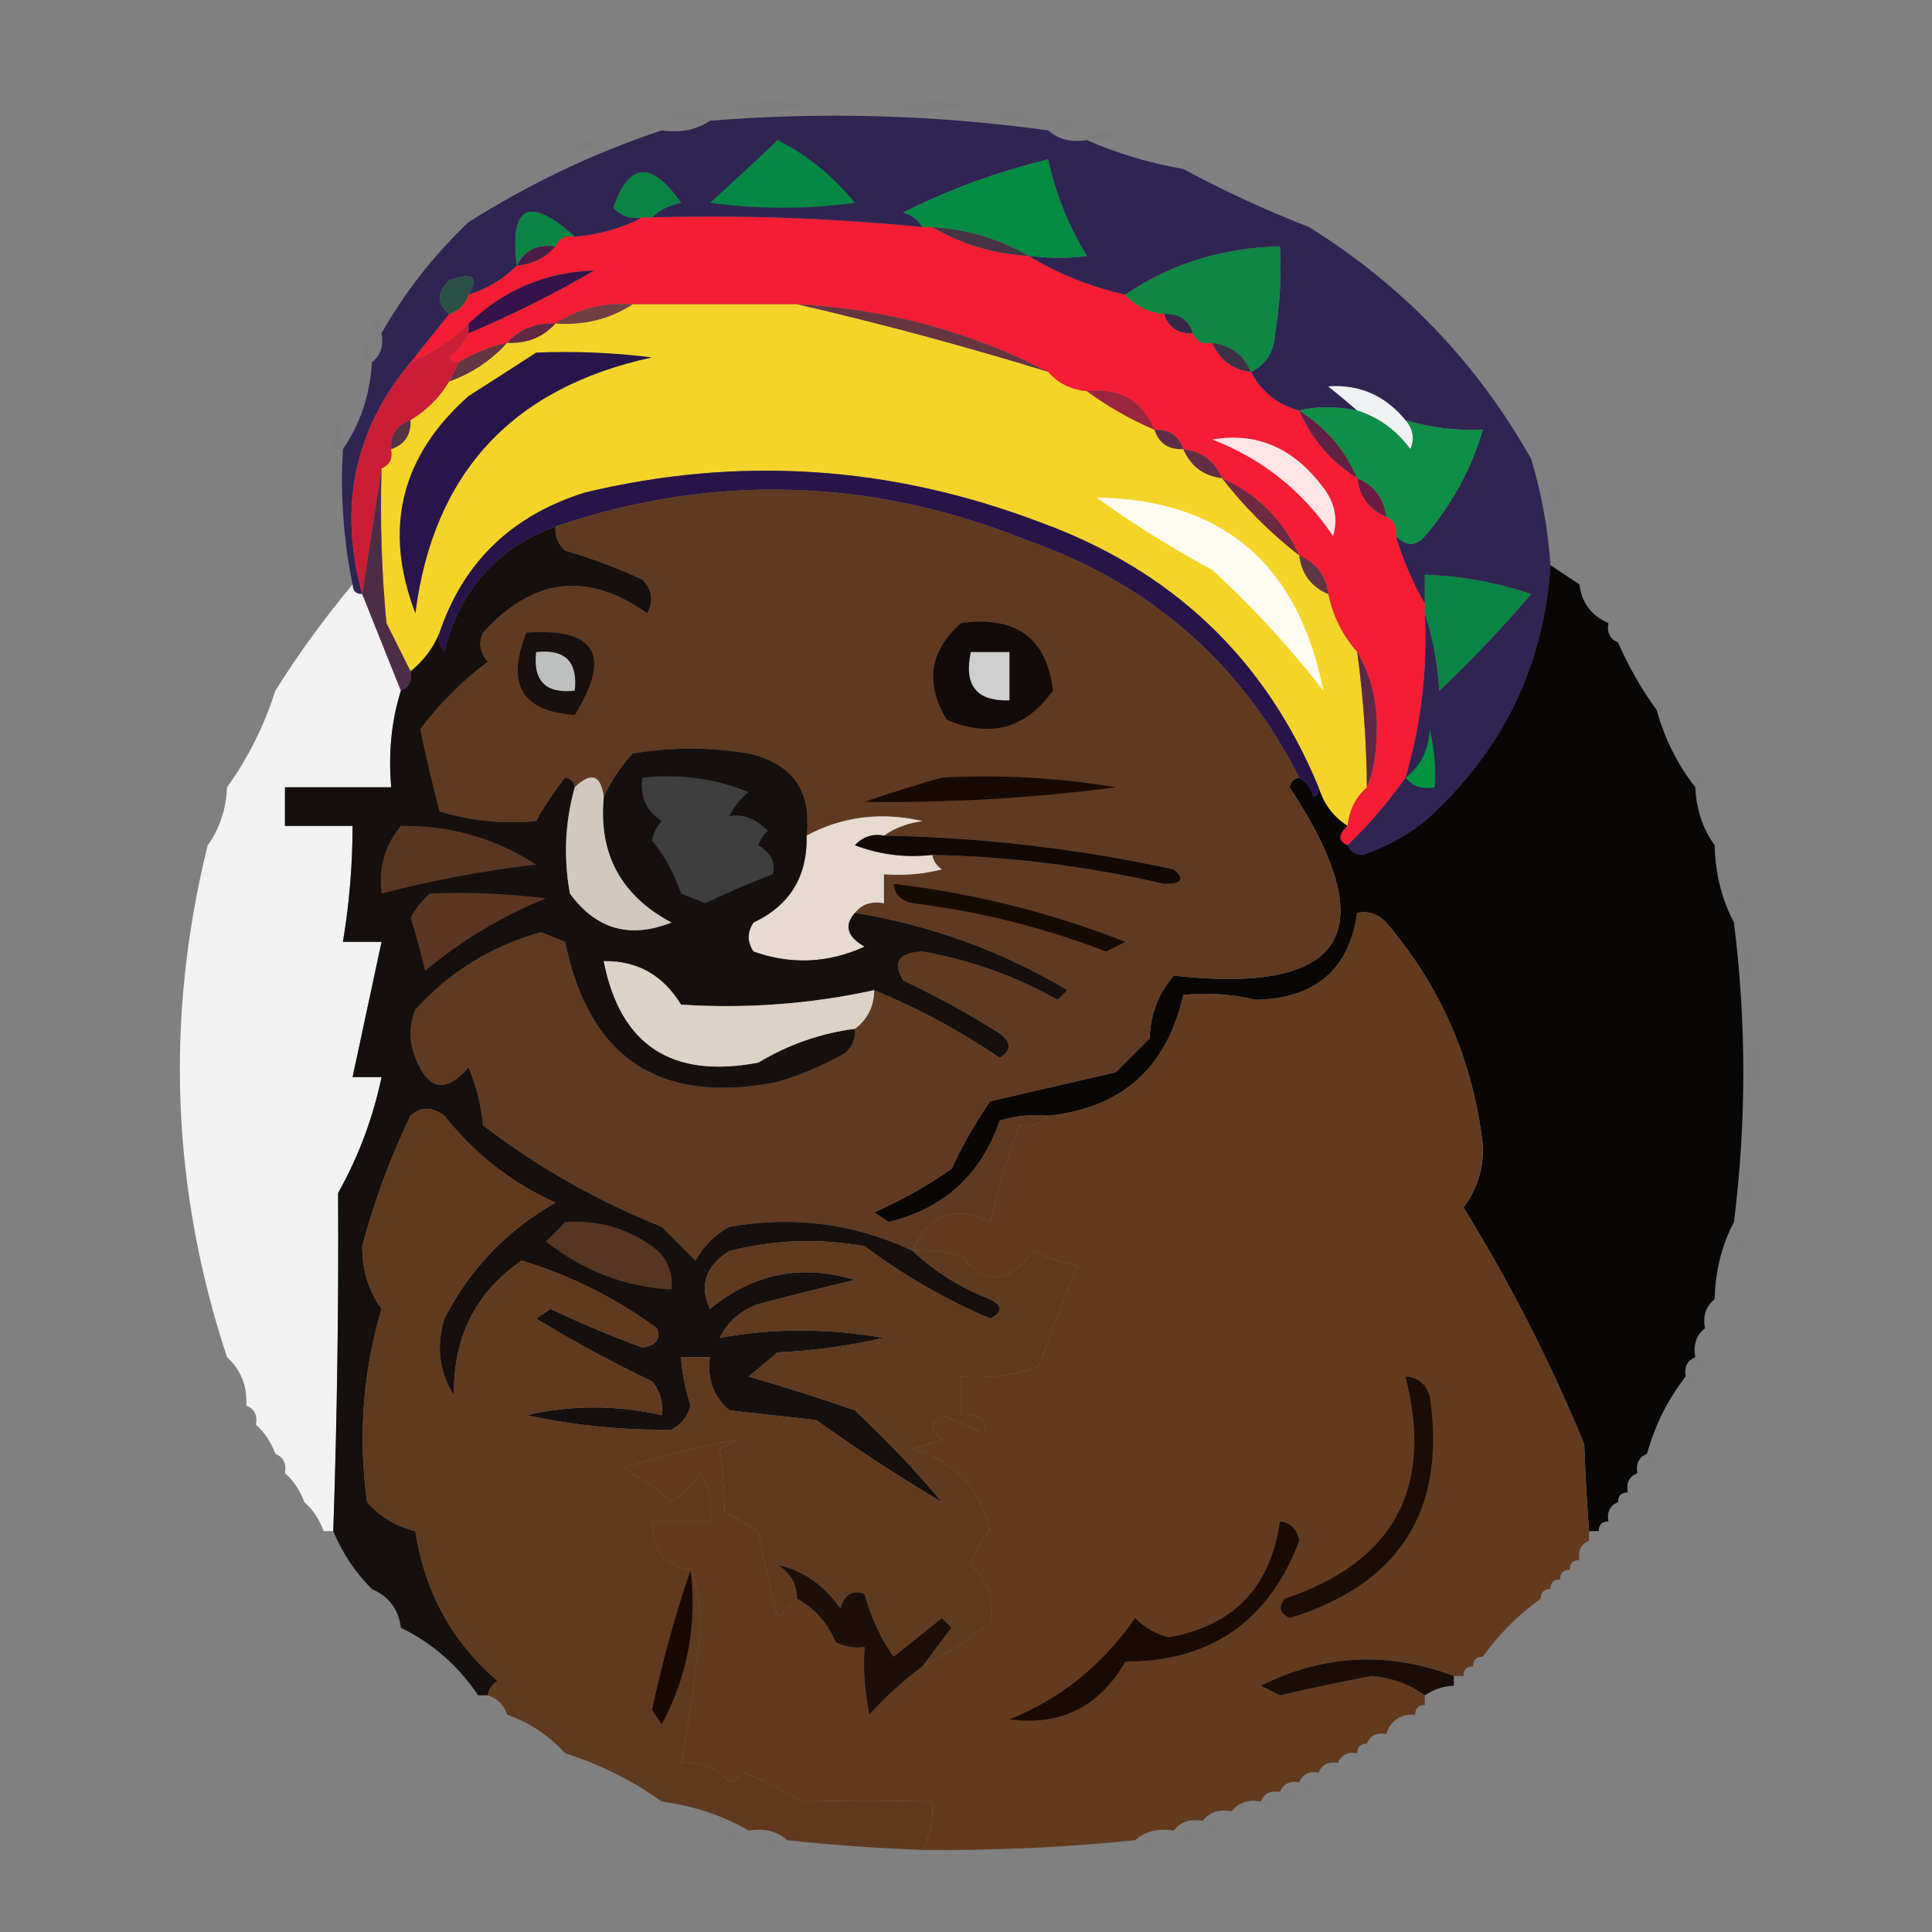 <svg xmlns="http://www.w3.org/2000/svg" xmlns:xlink="http://www.w3.org/1999/xlink" width="200" height="200" version="1.1" style="shape-rendering:geometricPrecision;text-rendering:geometricPrecision;image-rendering:optimizeQuality;fill-rule:evenodd;clip-rule:evenodd"><rect width="100%" height="100%" fill="#808080" stroke="none"/><g><path style="opacity:.016" fill="#1f114b" d="M 75.5,11.5 C 77.966,10.366 80.633,10.199 83.5,11C 80.854,11.497 78.187,11.664 75.5,11.5 Z"/></g><g><path style="opacity:.013" fill="#1f114b" d="M 92.5,11.5 C 94.966,10.366 97.633,10.199 100.5,11C 97.854,11.497 95.187,11.664 92.5,11.5 Z"/></g><g><path style="opacity:.012" fill="#1f104a" d="M 73.5,12.5 C 72.127,12.657 70.793,12.49 69.5,12C 71.066,11.235 72.399,11.402 73.5,12.5 Z"/></g><g><path style="opacity:.012" fill="#1f114b" d="M 103.5,12.5 C 104.251,11.427 105.251,11.26 106.5,12C 105.552,12.483 104.552,12.649 103.5,12.5 Z"/></g><g><path style="opacity:.009" fill="#1e114b" d="M 68.5,13.5 C 67.448,13.649 66.448,13.483 65.5,13C 66.749,12.26 67.749,12.427 68.5,13.5 Z"/></g><g><path style="opacity:.012" fill="#1e104b" d="M 108.5,13.5 C 109.251,12.427 110.251,12.26 111.5,13C 110.552,13.483 109.552,13.649 108.5,13.5 Z"/></g><g><path style="opacity:.01" fill="#1e104b" d="M 62.5,14.5 C 62.897,13.475 63.563,13.308 64.5,14C 63.906,14.464 63.239,14.631 62.5,14.5 Z"/></g><g><path style="opacity:.016" fill="#20124b" d="M 112.5,14.5 C 113.251,13.427 114.251,13.26 115.5,14C 114.552,14.483 113.552,14.649 112.5,14.5 Z"/></g><g><path style="opacity:.016" fill="#1f104a" d="M 59.5,15.5 C 59.897,14.475 60.563,14.308 61.5,15C 60.906,15.464 60.239,15.631 59.5,15.5 Z"/></g><g><path style="opacity:.012" fill="#1f114b" d="M 122.5,17.5 C 122.897,16.475 123.563,16.308 124.5,17C 123.906,17.464 123.239,17.631 122.5,17.5 Z"/></g><g><path style="opacity:.016" fill="#1f114c" d="M 135.5,22.5 C 136.833,23.167 136.833,23.167 135.5,22.5 Z"/></g><g><path style="opacity:1" fill="#f41d33" d="M 66.5,22.5 C 66.833,22.5 67.167,22.5 67.5,22.5C 76.873,22.248 86.207,22.582 95.5,23.5C 95.833,23.5 96.167,23.5 96.5,23.5C 99.505,25.277 102.838,26.277 106.5,26.5C 109.551,28.352 112.884,29.686 116.5,30.5C 117.514,31.674 118.847,32.34 120.5,32.5C 120.973,33.906 121.973,34.573 123.5,34.5C 123.842,35.338 124.508,35.672 125.5,35.5C 126.262,37.262 127.596,38.262 129.5,38.5C 130.579,40.543 132.246,41.876 134.5,42.5C 135.757,45.427 137.757,47.761 140.5,49.5C 140.738,51.404 141.738,52.738 143.5,53.5C 144.338,53.842 144.672,54.508 144.5,55.5C 145.264,58.018 146.264,60.351 147.5,62.5C 147.5,62.833 147.5,63.167 147.5,63.5C 147.791,69.303 147.125,74.97 145.5,80.5C 143.737,83.02 141.737,85.353 139.5,87.5C 138.494,87.062 138.494,86.396 139.5,85.5C 139.66,83.847 140.326,82.514 141.5,81.5C 142.161,79.866 142.494,78.033 142.5,76C 142.64,72.85 141.973,70.017 140.5,67.5C 138.992,65.819 137.992,63.819 137.5,61.5C 137.262,59.596 136.262,58.262 134.5,57.5C 132.833,53.833 130.167,51.167 126.5,49.5C 125.738,47.738 124.404,46.738 122.5,46.5C 122.027,45.094 121.027,44.427 119.5,44.5C 118.223,41.448 115.89,40.115 112.5,40.5C 110.847,40.34 109.514,39.674 108.5,38.5C 100.431,34.314 91.765,31.981 82.5,31.5C 76.833,31.5 71.167,31.5 65.5,31.5C 62.505,31.294 59.838,31.96 57.5,33.5C 55.447,33.402 53.78,34.069 52.5,35.5C 50.716,35.892 49.05,36.559 47.5,37.5C 47.062,37.565 46.728,37.399 46.5,37C 47.38,36.292 48.047,35.458 48.5,34.5C 52.97,32.62 57.303,30.454 61.5,28C 56.476,28.178 52.143,30.011 48.5,33.5C 46.754,35.252 44.754,36.585 42.5,37.5C 43.833,35.833 45.167,34.167 46.5,32.5C 47.5,32.167 48.167,31.5 48.5,30.5C 50.434,29.89 52.101,28.89 53.5,27.5C 55.153,27.34 56.486,26.674 57.5,25.5C 57.842,24.662 58.508,24.328 59.5,24.5C 62.067,24.279 64.401,23.612 66.5,22.5 Z"/></g><g><path style="opacity:.008" fill="#1e104b" d="M 41.5,27.5 C 42.833,28.167 42.833,28.167 41.5,27.5 Z"/></g><g><path style="opacity:.854" fill="#22144b" d="M 108.5,13.5 C 109.568,14.434 110.901,14.768 112.5,14.5C 115.619,15.87 118.952,16.87 122.5,17.5C 126.645,19.736 130.978,21.736 135.5,23.5C 145.215,29.548 152.882,37.548 158.5,47.5C 159.583,51.084 160.249,54.751 160.5,58.5C 159.825,69.019 155.491,77.852 147.5,85C 145.557,86.555 143.39,87.722 141,88.5C 140.235,88.43 139.735,88.097 139.5,87.5C 141.737,85.353 143.737,83.02 145.5,80.5C 147.125,74.97 147.791,69.303 147.5,63.5C 148.317,65.969 148.817,68.635 149,71.5C 152.349,68.318 155.516,64.985 158.5,61.5C 154.928,60.294 151.262,59.627 147.5,59.5C 147.5,60.5 147.5,61.5 147.5,62.5C 146.264,60.351 145.264,58.018 144.5,55.5C 145.575,56.562 146.575,56.562 147.5,55.5C 150.307,52.216 152.307,48.549 153.5,44.5C 150.763,44.599 148.096,44.265 145.5,43.5C 143.391,40.943 140.725,39.777 137.5,40C 138.571,40.852 139.571,41.685 140.5,42.5C 138.259,42.046 136.259,42.046 134.5,42.5C 132.246,41.876 130.579,40.543 129.5,38.5C 131.045,37.77 131.878,36.437 132,34.5C 132.498,31.518 132.665,28.518 132.5,25.5C 126.481,25.659 121.148,27.326 116.5,30.5C 112.884,29.686 109.551,28.352 106.5,26.5C 108.78,26.746 110.78,26.746 112.5,26.5C 110.594,23.36 109.26,20.027 108.5,16.5C 103.314,17.756 98.314,19.59 93.5,22C 94.416,22.278 95.082,22.778 95.5,23.5C 86.207,22.582 76.873,22.248 67.5,22.5C 68.263,21.732 69.263,21.232 70.5,21C 67.442,16.626 65.109,16.793 63.5,21.5C 64.325,22.386 65.325,22.719 66.5,22.5C 64.401,23.612 62.067,24.279 59.5,24.5C 54.752,20.259 52.752,21.259 53.5,27.5C 52.101,28.89 50.434,29.89 48.5,30.5C 49.614,28.647 48.948,28.147 46.5,29C 45.209,30.292 45.209,31.458 46.5,32.5C 45.167,34.167 43.833,35.833 42.5,37.5C 36.669,44.5 35.002,52.5 37.5,61.5C 36.833,61.5 36.5,61.167 36.5,60.5C 35.559,55.93 35.226,51.263 35.5,46.5C 37.31,43.855 38.31,40.855 38.5,37.5C 39.404,36.791 39.737,35.791 39.5,34.5C 41.877,30.283 44.877,26.45 48.5,23C 54.863,18.983 61.53,15.816 68.5,13.5C 70.415,13.784 72.081,13.451 73.5,12.5C 85.176,11.555 96.843,11.888 108.5,13.5 Z"/></g><g><path style="opacity:1" fill="#4a1d46" d="M 57.5,25.5 C 56.486,26.674 55.153,27.34 53.5,27.5C 54.287,25.896 55.62,25.229 57.5,25.5 Z"/></g><g><path style="opacity:1" fill="#0e8644" d="M 129.5,38.5 C 128.738,36.738 127.404,35.738 125.5,35.5C 124.508,35.672 123.842,35.338 123.5,34.5C 123.027,33.094 122.027,32.427 120.5,32.5C 118.847,32.34 117.514,31.674 116.5,30.5C 121.148,27.326 126.481,25.659 132.5,25.5C 132.665,28.518 132.498,31.518 132,34.5C 131.878,36.437 131.045,37.77 129.5,38.5 Z"/></g><g><path style="opacity:.998" fill="#098444" d="M 59.5,24.5 C 58.508,24.328 57.842,24.662 57.5,25.5C 55.62,25.229 54.287,25.896 53.5,27.5C 52.752,21.259 54.752,20.259 59.5,24.5 Z"/></g><g><path style="opacity:1" fill="#443446" d="M 96.5,23.5 C 100.162,23.723 103.495,24.723 106.5,26.5C 102.838,26.277 99.505,25.277 96.5,23.5 Z"/></g><g><path style="opacity:1" fill="#038b43" d="M 106.5,26.5 C 103.495,24.723 100.162,23.723 96.5,23.5C 96.167,23.5 95.833,23.5 95.5,23.5C 95.082,22.778 94.416,22.278 93.5,22C 98.314,19.59 103.314,17.756 108.5,16.5C 109.26,20.027 110.594,23.36 112.5,26.5C 110.78,26.746 108.78,26.746 106.5,26.5 Z"/></g><g><path style="opacity:1" fill="#098344" d="M 67.5,22.5 C 67.167,22.5 66.833,22.5 66.5,22.5C 65.325,22.719 64.325,22.386 63.5,21.5C 65.109,16.793 67.442,16.626 70.5,21C 69.263,21.232 68.263,21.732 67.5,22.5 Z"/></g><g><path style="opacity:1" fill="#058744" d="M 80.5,14.5 C 83.563,16.051 86.23,18.218 88.5,21C 83.5,21.667 78.5,21.667 73.5,21C 75.907,18.817 78.24,16.65 80.5,14.5 Z"/></g><g><path style="opacity:1" fill="#351249" d="M 48.5,34.5 C 48.5,34.167 48.5,33.833 48.5,33.5C 52.143,30.011 56.476,28.178 61.5,28C 57.303,30.454 52.97,32.62 48.5,34.5 Z"/></g><g><path style="opacity:.996" fill="#2b5147" d="M 48.5,30.5 C 48.167,31.5 47.5,32.167 46.5,32.5C 45.209,31.458 45.209,30.292 46.5,29C 48.948,28.147 49.614,28.647 48.5,30.5 Z"/></g><g><path style="opacity:1" fill="#663542" d="M 82.5,31.5 C 91.765,31.981 100.431,34.314 108.5,38.5C 99.81,35.83 91.144,33.496 82.5,31.5 Z"/></g><g><path style="opacity:1" fill="#714041" d="M 65.5,31.5 C 63.162,33.039 60.495,33.706 57.5,33.5C 59.838,31.96 62.505,31.294 65.5,31.5 Z"/></g><g><path style="opacity:.012" fill="#1f114b" d="M 39.5,34.5 C 38.475,34.103 38.308,33.437 39,32.5C 39.464,33.094 39.631,33.761 39.5,34.5 Z"/></g><g><path style="opacity:1" fill="#602843" d="M 57.5,33.5 C 56.22,34.931 54.553,35.598 52.5,35.5C 53.78,34.069 55.447,33.402 57.5,33.5 Z"/></g><g><path style="opacity:1" fill="#382648" d="M 120.5,32.5 C 122.027,32.427 123.027,33.094 123.5,34.5C 121.973,34.573 120.973,33.906 120.5,32.5 Z"/></g><g><path style="opacity:.012" fill="#1f124b" d="M 38.5,37.5 C 37.475,37.103 37.308,36.437 38,35.5C 38.464,36.094 38.631,36.761 38.5,37.5 Z"/></g><g><path style="opacity:1" fill="#643543" d="M 52.5,35.5 C 50.852,37.326 48.852,38.66 46.5,39.5C 46.833,38.833 47.167,38.167 47.5,37.5C 49.05,36.559 50.716,35.892 52.5,35.5 Z"/></g><g><path style="opacity:1" fill="#3b3147" d="M 125.5,35.5 C 127.404,35.738 128.738,36.738 129.5,38.5C 127.596,38.262 126.262,37.262 125.5,35.5 Z"/></g><g><path style="opacity:1" fill="#9b243e" d="M 112.5,40.5 C 115.89,40.115 118.223,41.448 119.5,44.5C 116.996,43.416 114.663,42.083 112.5,40.5 Z"/></g><g><path style="opacity:.992" fill="#cc1d37" d="M 48.5,33.5 C 48.5,33.833 48.5,34.167 48.5,34.5C 48.047,35.458 47.38,36.292 46.5,37C 46.728,37.399 47.062,37.565 47.5,37.5C 47.167,38.167 46.833,38.833 46.5,39.5C 45.5,41.167 44.167,42.5 42.5,43.5C 41.094,43.973 40.427,44.973 40.5,46.5C 40.672,47.492 40.338,48.158 39.5,48.5C 38.833,52.833 38.167,57.167 37.5,61.5C 35.002,52.5 36.669,44.5 42.5,37.5C 44.754,36.585 46.754,35.252 48.5,33.5 Z"/></g><g><path style="opacity:1" fill="#eff2f2" d="M 145.5,43.5 C 146.303,44.423 146.47,45.423 146,46.5C 144.549,44.536 142.716,43.203 140.5,42.5C 139.571,41.685 138.571,40.852 137.5,40C 140.725,39.777 143.391,40.943 145.5,43.5 Z"/></g><g><path style="opacity:1" fill="#5f2044" d="M 134.5,42.5 C 137.243,44.239 139.243,46.573 140.5,49.5C 137.757,47.761 135.757,45.427 134.5,42.5 Z"/></g><g><path style="opacity:.016" fill="#3d1347" d="M 35.5,46.5 C 35.167,46.5 34.833,46.5 34.5,46.5C 34.833,42.5 35.167,42.5 35.5,46.5 Z"/></g><g><path style="opacity:1" fill="#5f2e44" d="M 119.5,44.5 C 121.027,44.427 122.027,45.094 122.5,46.5C 120.973,46.573 119.973,45.906 119.5,44.5 Z"/></g><g><path style="opacity:1" fill="#553444" d="M 42.5,43.5 C 42.573,45.027 41.906,46.027 40.5,46.5C 40.427,44.973 41.094,43.973 42.5,43.5 Z"/></g><g><path style="opacity:1" fill="#f5d429" d="M 65.5,31.5 C 71.167,31.5 76.833,31.5 82.5,31.5C 91.144,33.496 99.81,35.83 108.5,38.5C 109.514,39.674 110.847,40.34 112.5,40.5C 114.663,42.083 116.996,43.416 119.5,44.5C 119.973,45.906 120.973,46.573 122.5,46.5C 123.262,48.262 124.596,49.262 126.5,49.5C 128.833,52.5 131.5,55.167 134.5,57.5C 134.738,59.404 135.738,60.738 137.5,61.5C 137.992,63.819 138.992,65.819 140.5,67.5C 141.127,72.141 141.46,76.808 141.5,81.5C 140.326,82.514 139.66,83.847 139.5,85.5C 138.022,84.552 137.022,83.219 136.5,81.5C 130.981,68.153 121.315,58.986 107.5,54C 92.077,48.171 76.411,47.171 60.5,51C 52.956,53.38 47.956,58.213 45.5,65.5C 44.857,67.076 43.857,68.41 42.5,69.5C 41.68,67.86 40.847,66.193 40,64.5C 39.501,59.177 39.334,53.844 39.5,48.5C 40.338,48.158 40.672,47.492 40.5,46.5C 41.906,46.027 42.573,45.027 42.5,43.5C 44.167,42.5 45.5,41.167 46.5,39.5C 48.852,38.66 50.852,37.326 52.5,35.5C 54.553,35.598 56.22,34.931 57.5,33.5C 60.495,33.706 63.162,33.039 65.5,31.5 Z"/></g><g><path style="opacity:1" fill="#28154b" d="M 55.5,36.5 C 59.514,36.334 63.514,36.501 67.5,37C 53.023,40.139 44.856,48.972 43,63.5C 39.649,54.735 41.482,47.235 48.5,41C 50.898,39.476 53.231,37.976 55.5,36.5 Z"/></g><g><path style="opacity:1" fill="#622e43" d="M 122.5,46.5 C 124.404,46.738 125.738,47.738 126.5,49.5C 124.596,49.262 123.262,48.262 122.5,46.5 Z"/></g><g><path style="opacity:1" fill="#ffe5e7" d="M 125.5,45.5 C 130.099,44.7 133.933,46.367 137,50.5C 138.187,52.044 138.52,53.711 138,55.5C 134.885,50.858 130.719,47.525 125.5,45.5 Z"/></g><g><path style="opacity:1" fill="#0e8e46" d="M 134.5,42.5 C 136.259,42.046 138.259,42.046 140.5,42.5C 142.716,43.203 144.549,44.536 146,46.5C 146.47,45.423 146.303,44.423 145.5,43.5C 148.096,44.265 150.763,44.599 153.5,44.5C 152.307,48.549 150.307,52.216 147.5,55.5C 146.575,56.562 145.575,56.562 144.5,55.5C 144.672,54.508 144.338,53.842 143.5,53.5C 143.262,51.596 142.262,50.262 140.5,49.5C 139.243,46.573 137.243,44.239 134.5,42.5 Z"/></g><g><path style="opacity:.008" fill="#20114b" d="M 159.5,47.5 C 159.167,47.5 158.833,47.5 158.5,47.5C 158.833,44.833 159.167,44.833 159.5,47.5 Z"/></g><g><path style="opacity:.008" fill="#2c124a" d="M 34.5,46.5 C 34.66,48.199 34.493,49.866 34,51.5C 33.22,49.613 33.387,47.946 34.5,46.5 Z"/></g><g><path style="opacity:.01" fill="#1e114b" d="M 159.5,47.5 C 160.525,47.897 160.692,48.563 160,49.5C 159.536,48.906 159.369,48.239 159.5,47.5 Z"/></g><g><path style="opacity:1" fill="#6d2842" d="M 126.5,49.5 C 130.167,51.167 132.833,53.833 134.5,57.5C 131.5,55.167 128.833,52.5 126.5,49.5 Z"/></g><g><path style="opacity:1" fill="#fffcf2" d="M 113.5,51.5 C 126.558,51.706 134.391,58.373 137,71.5C 133.535,67.033 129.702,62.867 125.5,59C 121.304,56.739 117.304,54.239 113.5,51.5 Z"/></g><g><path style="opacity:.012" fill="#1f0f4b" d="M 160.5,50.5 C 161.525,50.897 161.692,51.563 161,52.5C 160.536,51.906 160.369,51.239 160.5,50.5 Z"/></g><g><path style="opacity:1" fill="#671d43" d="M 140.5,49.5 C 142.262,50.262 143.262,51.596 143.5,53.5C 141.738,52.738 140.738,51.404 140.5,49.5 Z"/></g><g><path style="opacity:1" fill="#281449" d="M 136.5,81.5 C 136.565,81.938 136.399,82.272 136,82.5C 135.722,81.584 135.222,80.918 134.5,80.5C 128.472,68.644 119.139,60.477 106.5,56C 90.248,49.45 73.915,48.95 57.5,54.5C 51.392,56.777 47.559,61.11 46,67.5C 45.536,66.906 45.369,66.239 45.5,65.5C 47.956,58.213 52.956,53.38 60.5,51C 76.411,47.171 92.077,48.171 107.5,54C 121.315,58.986 130.981,68.153 136.5,81.5 Z"/></g><g><path style="opacity:.008" fill="#28124a" d="M 33.5,54.5 C 34.613,55.946 34.78,57.613 34,59.5C 33.507,57.866 33.34,56.199 33.5,54.5 Z"/></g><g><path style="opacity:.959" fill="#050202" d="M 160.5,58.5 C 161.5,59.167 162.5,59.833 163.5,60.5C 163.738,62.404 164.738,63.738 166.5,64.5C 166.328,65.492 166.662,66.158 167.5,66.5C 168.584,69.004 169.917,71.337 171.5,73.5C 172.326,76.485 173.659,79.151 175.5,81.5C 175.595,83.786 176.262,85.786 177.5,87.5C 177.565,90.428 178.232,93.095 179.5,95.5C 180.792,105.835 180.792,116.169 179.5,126.5C 178.232,128.905 177.565,131.572 177.5,134.5C 176.596,135.209 176.263,136.209 176.5,137.5C 175.596,138.209 175.263,139.209 175.5,140.5C 174.662,140.842 174.328,141.508 174.5,142.5C 172.659,144.849 171.326,147.515 170.5,150.5C 169.662,150.842 169.328,151.508 169.5,152.5C 168.662,152.842 168.328,153.508 168.5,154.5C 167.833,154.5 167.5,154.833 167.5,155.5C 166.662,155.842 166.328,156.508 166.5,157.5C 165.833,157.5 165.5,157.833 165.5,158.5C 165.167,158.5 164.833,158.5 164.5,158.5C 164.282,155.634 164.115,152.634 164,149.5C 160.491,140.981 156.324,132.814 151.5,125C 152.93,123.111 153.597,120.945 153.5,118.5C 152.487,109.783 149.153,102.116 143.5,95.5C 142.675,94.614 141.675,94.281 140.5,94.5C 139.667,100.366 136.167,103.366 130,103.5C 127.491,102.907 124.991,102.741 122.5,103C 120.796,110.54 116.129,114.707 108.5,115.5C 106.801,115.34 105.134,115.506 103.5,116C 101.557,121.612 97.723,125.112 92,126.5C 91.5,126.167 91,125.833 90.5,125.5C 93.319,124.257 95.986,122.757 98.5,121C 99.65,118.538 100.983,116.204 102.5,114C 106.833,113 111.167,112 115.5,111C 116.667,109.833 117.833,108.667 119,107.5C 119.093,104.993 119.926,102.826 121.5,101C 139.365,102.973 143.365,96.473 133.5,81.5C 133.624,80.893 133.957,80.56 134.5,80.5C 135.222,80.918 135.722,81.584 136,82.5C 136.399,82.272 136.565,81.938 136.5,81.5C 137.022,83.219 138.022,84.552 139.5,85.5C 138.494,86.396 138.494,87.062 139.5,87.5C 139.735,88.097 140.235,88.43 141,88.5C 143.39,87.722 145.557,86.555 147.5,85C 155.491,77.852 159.825,69.019 160.5,58.5 Z"/></g><g><path style="opacity:1" fill="#5f3643" d="M 134.5,57.5 C 136.262,58.262 137.262,59.596 137.5,61.5C 135.738,60.738 134.738,59.404 134.5,57.5 Z"/></g><g><path style="opacity:.004" fill="#000100" d="M 163.5,59.5 C 164.833,60.167 164.833,60.167 163.5,59.5 Z"/></g><g><path style="opacity:.004" fill="#e6e6e8" d="M 33.5,60.5 C 34.833,61.167 34.833,61.167 33.5,60.5 Z"/></g><g><path style="opacity:.981" fill="#f4f4f4" d="M 36.5,60.5 C 36.5,61.167 36.833,61.5 37.5,61.5C 38.833,64.833 40.167,68.167 41.5,71.5C 40.521,74.625 40.187,77.958 40.5,81.5C 36.833,81.5 33.167,81.5 29.5,81.5C 29.5,82.833 29.5,84.167 29.5,85.5C 31.833,85.5 34.167,85.5 36.5,85.5C 36.495,89.534 36.162,93.534 35.5,97.5C 36.833,97.5 38.167,97.5 39.5,97.5C 38.5,102.167 37.5,106.833 36.5,111.5C 37.5,111.5 38.5,111.5 39.5,111.5C 38.608,115.743 37.108,119.743 35,123.5C 35.065,135.127 34.898,146.794 34.5,158.5C 34.167,158.5 33.833,158.5 33.5,158.5C 33.068,157.29 32.401,156.29 31.5,155.5C 31.068,154.29 30.401,153.29 29.5,152.5C 29.672,151.508 29.338,150.842 28.5,150.5C 28.068,149.29 27.401,148.29 26.5,147.5C 26.672,146.508 26.338,145.842 25.5,145.5C 25.598,143.447 24.931,141.78 23.5,140.5C 17.747,123.032 17.081,105.366 21.5,87.5C 22.738,85.786 23.405,83.786 23.5,81.5C 25.674,78.485 27.341,75.151 28.5,71.5C 30.922,67.656 33.589,63.989 36.5,60.5 Z"/></g><g><path style="opacity:1" fill="#088444" d="M 147.5,63.5 C 147.5,63.167 147.5,62.833 147.5,62.5C 147.5,61.5 147.5,60.5 147.5,59.5C 151.262,59.627 154.928,60.294 158.5,61.5C 155.516,64.985 152.349,68.318 149,71.5C 148.817,68.635 148.317,65.969 147.5,63.5 Z"/></g><g><path style="opacity:.996" fill="#4d2d46" d="M 39.5,48.5 C 39.334,53.844 39.501,59.177 40,64.5C 40.847,66.193 41.68,67.86 42.5,69.5C 42.672,70.492 42.338,71.158 41.5,71.5C 40.167,68.167 38.833,64.833 37.5,61.5C 38.167,57.167 38.833,52.833 39.5,48.5 Z"/></g><g><path style="opacity:.004" fill="#010201" d="M 166.5,63.5 C 167.833,64.167 167.833,64.167 166.5,63.5 Z"/></g><g><path style="opacity:1" fill="#603a20" d="M 134.5,80.5 C 133.957,80.56 133.624,80.893 133.5,81.5C 143.365,96.473 139.365,102.973 121.5,101C 119.926,102.826 119.093,104.993 119,107.5C 117.833,108.667 116.667,109.833 115.5,111C 111.167,112 106.833,113 102.5,114C 100.983,116.204 99.65,118.538 98.5,121C 95.986,122.757 93.319,124.257 90.5,125.5C 91,125.833 91.5,126.167 92,126.5C 97.723,125.112 101.557,121.612 103.5,116C 105.134,115.506 106.801,115.34 108.5,115.5C 107.791,116.404 106.791,116.737 105.5,116.5C 104.233,119.976 103.233,123.31 102.5,126.5C 98.745,124.714 96.079,125.714 94.5,129.5C 88.491,126.663 82.157,125.829 75.5,127C 74,127.833 72.833,129 72,130.5C 70.833,129.333 69.667,128.167 68.5,127C 61.846,124.344 55.68,120.844 50,116.5C 49.808,114.423 49.308,112.423 48.5,110.5C 46.155,113.221 44.322,112.888 43,109.5C 42.333,107.833 42.333,106.167 43,104.5C 46.579,100.584 50.912,97.917 56,96.5C 56.833,96.833 57.667,97.167 58.5,97.5C 60.983,109.58 68.316,114.414 80.5,112C 82.949,111.275 85.283,110.275 87.5,109C 88.252,108.329 88.586,107.496 88.5,106.5C 89.806,105.533 90.473,104.199 90.5,102.5C 95.048,104.369 99.382,106.703 103.5,109.5C 104.711,108.726 104.711,107.893 103.5,107C 100.294,104.966 96.96,103.133 93.5,101.5C 92.339,99.622 93.006,98.622 95.5,98.5C 100.454,99.373 105.121,101.04 109.5,103.5C 109.833,103.167 110.167,102.833 110.5,102.5C 103.683,98.45 96.35,95.783 88.5,94.5C 89.209,93.596 90.209,93.263 91.5,93.5C 91.5,92.5 91.5,91.5 91.5,90.5C 93.527,90.662 95.527,90.496 97.5,90C 96.944,89.617 96.611,89.117 96.5,88.5C 104.6,88.679 112.6,89.679 120.5,91.5C 122.373,91.518 122.706,91.018 121.5,90C 111.61,87.847 101.61,86.68 91.5,86.5C 92.609,85.71 93.942,85.21 95.5,85C 91.183,84.019 87.183,84.519 83.5,86.5C 84.051,81.882 82.051,79.049 77.5,78C 73.5,77.333 69.5,77.333 65.5,78C 64.219,79.409 63.219,80.909 62.5,82.5C 62.196,80.204 61.196,79.871 59.5,81.5C 59.44,80.957 59.107,80.624 58.5,80.5C 57.376,81.914 56.376,83.414 55.5,85C 52.134,85.33 48.801,84.997 45.5,84C 44.789,81.204 44.122,78.37 43.5,75.5C 45.5,72.833 47.833,70.5 50.5,68.5C 49.674,67.549 49.508,66.549 50,65.5C 55.175,59.777 60.842,59.11 67,63.5C 67.684,62.216 67.517,61.05 66.5,60C 63.911,58.803 61.244,57.803 58.5,57C 57.748,56.329 57.414,55.496 57.5,54.5C 73.915,48.95 90.248,49.45 106.5,56C 119.139,60.477 128.472,68.644 134.5,80.5 Z"/></g><g><path style="opacity:.008" fill="#010201" d="M 168.5,66.5 C 167.833,65.167 167.833,65.167 168.5,66.5 Z"/></g><g><path style="opacity:.004" fill="#010201" d="M 168.5,66.5 C 169.833,67.167 169.833,67.167 168.5,66.5 Z"/></g><g><path style="opacity:1" fill="#120b09" d="M 99.5,64.5 C 105.203,63.73 108.37,66.063 109,71.5C 106.178,75.431 102.511,76.431 98,74.5C 95.729,70.697 96.229,67.363 99.5,64.5 Z"/></g><g><path style="opacity:1" fill="#18100e" d="M 54.5,65.5 C 61.676,64.985 63.343,67.818 59.5,74C 54.024,73.654 52.357,70.821 54.5,65.5 Z"/></g><g><path style="opacity:1" fill="#bec0c0" d="M 55.5,67.5 C 58.5,67.167 59.833,68.5 59.5,71.5C 56.5,71.833 55.167,70.5 55.5,67.5 Z"/></g><g><path style="opacity:1" fill="#d0cfcf" d="M 100.5,67.5 C 101.833,67.5 103.167,67.5 104.5,67.5C 104.5,69.167 104.5,70.833 104.5,72.5C 101.09,72.616 99.756,70.95 100.5,67.5 Z"/></g><g><path style="opacity:.004" fill="#fbfbfb" d="M 28.5,71.5 C 28.167,71.5 27.833,71.5 27.5,71.5C 27.833,68.833 28.167,68.833 28.5,71.5 Z"/></g><g><path style="opacity:.008" fill="#fafbfa" d="M 27.5,71.5 C 26.833,72.167 26.833,72.167 27.5,71.5 Z"/></g><g><path style="opacity:.004" fill="#040504" d="M 172.5,73.5 C 172.167,73.5 171.833,73.5 171.5,73.5C 171.833,70.833 172.167,70.833 172.5,73.5 Z"/></g><g><path style="opacity:.008" fill="#fefffe" d="M 25.5,73.5 C 26.833,74.167 26.833,74.167 25.5,73.5 Z"/></g><g><path style="opacity:1" fill="#5c2845" d="M 140.5,67.5 C 141.973,70.017 142.64,72.85 142.5,76C 142.494,78.033 142.161,79.866 141.5,81.5C 141.46,76.808 141.127,72.141 140.5,67.5 Z"/></g><g><path style="opacity:.008" fill="#010201" d="M 172.5,73.5 C 173.833,74.167 173.833,74.167 172.5,73.5 Z"/></g><g><path style="opacity:.008" fill="#f8f9f8" d="M 24.5,75.5 C 25.833,76.167 25.833,76.167 24.5,75.5 Z"/></g><g><path style="opacity:.006" fill="#010101" d="M 175.5,81.5 C 175.369,80.761 175.536,80.094 176,79.5C 176.692,80.437 176.525,81.103 175.5,81.5 Z"/></g><g><path style="opacity:.008" fill="#fafafa" d="M 23.5,81.5 C 22.475,81.103 22.308,80.437 23,79.5C 23.464,80.094 23.631,80.761 23.5,81.5 Z"/></g><g><path style="opacity:1" fill="#019242" d="M 145.5,80.5 C 147.067,79.319 147.901,77.653 148,75.5C 148.495,77.473 148.662,79.473 148.5,81.5C 147.209,81.737 146.209,81.404 145.5,80.5 Z"/></g><g><path style="opacity:1" fill="#170903" d="M 97.5,80.5 C 103.537,80.171 109.537,80.504 115.5,81.5C 106.849,82.629 98.182,83.129 89.5,83C 92.251,82.057 94.917,81.224 97.5,80.5 Z"/></g><g><path style="opacity:.005" fill="#010101" d="M 177.5,87.5 C 177.351,86.448 177.517,85.448 178,84.5C 178.74,85.749 178.573,86.749 177.5,87.5 Z"/></g><g><path style="opacity:.006" fill="#f4f4f4" d="M 21.5,87.5 C 21.167,87.5 20.833,87.5 20.5,87.5C 20.833,83.5 21.167,83.5 21.5,87.5 Z"/></g><g><path style="opacity:1" fill="#e7dbcf" d="M 91.5,86.5 C 90.325,86.281 89.325,86.614 88.5,87.5C 91.087,88.48 93.753,88.813 96.5,88.5C 96.611,89.117 96.944,89.617 97.5,90C 95.527,90.496 93.527,90.662 91.5,90.5C 91.5,91.5 91.5,92.5 91.5,93.5C 90.209,93.263 89.209,93.596 88.5,94.5C 87.355,95.793 87.689,96.959 89.5,98C 85.706,99.72 81.873,99.886 78,98.5C 77.333,97.5 77.333,96.5 78,95.5C 81.766,93.727 83.599,90.727 83.5,86.5C 87.183,84.519 91.183,84.019 95.5,85C 93.942,85.21 92.609,85.71 91.5,86.5 Z"/></g><g><path style="opacity:1" fill="#120806" d="M 91.5,86.5 C 101.61,86.68 111.61,87.847 121.5,90C 122.706,91.018 122.373,91.518 120.5,91.5C 112.6,89.679 104.6,88.679 96.5,88.5C 93.753,88.813 91.087,88.48 88.5,87.5C 89.325,86.614 90.325,86.281 91.5,86.5 Z"/></g><g><path style="opacity:.008" fill="#f4f4f4" d="M 20.5,87.5 C 20.649,88.552 20.483,89.552 20,90.5C 19.26,89.251 19.427,88.251 20.5,87.5 Z"/></g><g><path style="opacity:.008" fill="#010201" d="M 178.5,88.5 C 179.525,88.897 179.692,89.563 179,90.5C 178.536,89.906 178.369,89.239 178.5,88.5 Z"/></g><g><path style="opacity:.006" fill="#010201" d="M 179.5,95.5 C 179.343,94.127 179.51,92.793 180,91.5C 180.765,93.066 180.598,94.399 179.5,95.5 Z"/></g><g><path style="opacity:.008" fill="#f7f7f7" d="M 18.5,91.5 C 19.573,92.251 19.74,93.251 19,94.5C 18.517,93.552 18.351,92.552 18.5,91.5 Z"/></g><g><path style="opacity:1" fill="#150f0d" d="M 57.5,54.5 C 57.414,55.496 57.748,56.329 58.5,57C 61.244,57.803 63.911,58.803 66.5,60C 67.517,61.05 67.684,62.216 67,63.5C 60.842,59.11 55.175,59.777 50,65.5C 49.508,66.549 49.674,67.549 50.5,68.5C 47.833,70.5 45.5,72.833 43.5,75.5C 44.122,78.37 44.789,81.204 45.5,84C 48.801,84.997 52.134,85.33 55.5,85C 56.376,83.414 57.376,81.914 58.5,80.5C 59.107,80.624 59.44,80.957 59.5,81.5C 58.489,85.112 58.322,88.779 59,92.5C 61.705,96.203 65.205,97.203 69.5,95.5C 64.27,92.706 61.937,88.372 62.5,82.5C 63.219,80.909 64.219,79.409 65.5,78C 69.5,77.333 73.5,77.333 77.5,78C 82.051,79.049 84.051,81.882 83.5,86.5C 83.599,90.727 81.766,93.727 78,95.5C 77.333,96.5 77.333,97.5 78,98.5C 81.873,99.886 85.706,99.72 89.5,98C 87.689,96.959 87.355,95.793 88.5,94.5C 96.35,95.783 103.683,98.45 110.5,102.5C 110.167,102.833 109.833,103.167 109.5,103.5C 105.121,101.04 100.454,99.373 95.5,98.5C 93.006,98.622 92.339,99.622 93.5,101.5C 96.96,103.133 100.294,104.966 103.5,107C 104.711,107.893 104.711,108.726 103.5,109.5C 99.382,106.703 95.048,104.369 90.5,102.5C 83.933,103.937 77.267,104.437 70.5,104C 68.634,100.946 65.967,99.446 62.5,99.5C 64.209,108.204 69.542,111.704 78.5,110C 81.605,108.132 84.939,106.965 88.5,106.5C 88.586,107.496 88.252,108.329 87.5,109C 85.283,110.275 82.949,111.275 80.5,112C 68.316,114.414 60.983,109.58 58.5,97.5C 57.667,97.167 56.833,96.833 56,96.5C 50.912,97.917 46.579,100.584 43,104.5C 42.333,106.167 42.333,107.833 43,109.5C 44.322,112.888 46.155,113.221 48.5,110.5C 49.308,112.423 49.808,114.423 50,116.5C 55.68,120.844 61.846,124.344 68.5,127C 69.667,128.167 70.833,129.333 72,130.5C 72.833,129 74,127.833 75.5,127C 82.157,125.829 88.491,126.663 94.5,129.5C 96.765,131.642 99.432,133.309 102.5,134.5C 103.833,135.167 103.833,135.833 102.5,136.5C 97.84,134.505 93.507,132.005 89.5,129C 84.798,128.172 80.131,128.338 75.5,129.5C 73.034,131.06 72.368,133.06 73.5,135.5C 77.973,131.816 82.973,130.816 88.5,132.5C 85.152,133.287 81.819,134.121 78.5,135C 76.697,135.637 75.364,136.803 74.5,138.5C 79.955,137.479 85.621,137.479 91.5,138.5C 87.878,139.325 84.211,139.825 80.5,140C 79.5,140.833 78.5,141.667 77.5,142.5C 81.192,143.564 84.858,144.73 88.5,146C 92.054,149.366 95.054,152.533 97.5,155.5C 93.011,152.833 88.677,149.999 84.5,147C 81.5,146.667 78.5,146.333 75.5,146C 73.845,144.556 73.178,142.722 73.5,140.5C 72.5,140.5 71.5,140.5 70.5,140.5C 70.62,142.199 70.954,143.865 71.5,145.5C 71.182,146.647 70.516,147.481 69.5,148C 64.485,148.074 59.485,147.574 54.5,146.5C 59.156,145.431 63.822,145.431 68.5,146.5C 68.67,145.178 68.337,144.011 67.5,143C 63.368,141.025 59.368,138.858 55.5,136.5C 56,136.167 56.5,135.833 57,135.5C 60.114,136.974 63.281,138.307 66.5,139.5C 67.932,139.267 68.432,138.6 68,137.5C 63.752,134.376 59.085,132.043 54,130.5C 49.217,133.798 46.884,138.464 47,144.5C 45.46,142.045 45.126,139.379 46,136.5C 48.641,131.359 52.474,127.359 57.5,124.5C 52.93,122.429 49.097,119.429 46,115.5C 44.7,114.548 43.533,114.548 42.5,115.5C 40.398,119.866 38.731,124.366 37.5,129C 37.482,131.422 38.149,133.588 39.5,135.5C 37.564,142.042 37.064,148.708 38,155.5C 39.337,157.004 41.004,158.004 43,158.5C 43.973,164.808 46.806,169.975 51.5,174C 50.944,174.383 50.611,174.883 50.5,175.5C 50.167,175.5 49.833,175.5 49.5,175.5C 47.431,172.427 44.764,170.094 41.5,168.5C 41.262,166.596 40.262,165.262 38.5,164.5C 36.775,162.772 35.441,160.772 34.5,158.5C 34.898,146.794 35.065,135.127 35,123.5C 37.108,119.743 38.608,115.743 39.5,111.5C 38.5,111.5 37.5,111.5 36.5,111.5C 37.5,106.833 38.5,102.167 39.5,97.5C 38.167,97.5 36.833,97.5 35.5,97.5C 36.162,93.534 36.495,89.534 36.5,85.5C 34.167,85.5 31.833,85.5 29.5,85.5C 29.5,84.167 29.5,82.833 29.5,81.5C 33.167,81.5 36.833,81.5 40.5,81.5C 40.187,77.958 40.521,74.625 41.5,71.5C 42.338,71.158 42.672,70.492 42.5,69.5C 43.857,68.41 44.857,67.076 45.5,65.5C 45.369,66.239 45.536,66.906 46,67.5C 47.559,61.11 51.392,56.777 57.5,54.5 Z"/></g><g><path style="opacity:1" fill="#593621" d="M 41.5,85.5 C 46.599,85.423 51.266,86.756 55.5,89.5C 50.056,90.142 44.723,91.142 39.5,92.5C 39.166,89.812 39.833,87.479 41.5,85.5 Z"/></g><g><path style="opacity:1" fill="#d2c8be" d="M 62.5,82.5 C 61.937,88.372 64.27,92.706 69.5,95.5C 65.205,97.203 61.705,96.203 59,92.5C 58.322,88.779 58.489,85.112 59.5,81.5C 61.196,79.871 62.196,80.204 62.5,82.5 Z"/></g><g><path style="opacity:1" fill="#3e3e3e" d="M 66.5,80.5 C 70.375,80.085 74.042,80.585 77.5,82C 76.643,82.689 75.977,83.522 75.5,84.5C 76.826,84.205 78.159,84.705 79.5,86C 79.043,86.414 78.709,86.914 78.5,87.5C 79.811,88.257 80.311,89.257 80,90.5C 77.609,91.417 75.276,92.417 73,93.5C 72.167,93.167 71.333,92.833 70.5,92.5C 69.829,90.493 68.829,88.659 67.5,87C 67.645,86.228 67.978,85.561 68.5,85C 66.893,83.951 66.227,82.451 66.5,80.5 Z"/></g><g><path style="opacity:1" fill="#5b3622" d="M 44.5,92.5 C 48.514,92.335 52.514,92.501 56.5,93C 51.952,94.858 47.785,97.358 44,100.5C 43.578,98.645 43.078,96.811 42.5,95C 43.056,93.989 43.722,93.156 44.5,92.5 Z"/></g><g><path style="opacity:1" fill="#160a05" d="M 92.5,91.5 C 100.712,92.456 108.712,94.456 116.5,97.5C 115.833,97.833 115.167,98.167 114.5,98.5C 108.033,96.011 101.367,94.344 94.5,93.5C 93.287,93.253 92.62,92.586 92.5,91.5 Z"/></g><g><path style="opacity:.005" fill="#020202" d="M 180.5,96.5 C 181.622,98.288 181.789,100.288 181,102.5C 180.505,100.527 180.338,98.527 180.5,96.5 Z"/></g><g><path style="opacity:.007" fill="#f7f7f7" d="M 17.5,96.5 C 18.598,97.601 18.765,98.934 18,100.5C 17.51,99.207 17.343,97.873 17.5,96.5 Z"/></g><g><path style="opacity:1" fill="#ddd2c6" d="M 90.5,102.5 C 90.473,104.199 89.806,105.533 88.5,106.5C 84.939,106.965 81.605,108.132 78.5,110C 69.542,111.704 64.209,108.204 62.5,99.5C 65.967,99.446 68.634,100.946 70.5,104C 77.267,104.437 83.933,103.937 90.5,102.5 Z"/></g><g><path style="opacity:.006" fill="#f0f0f0" d="M 16.5,103.5 C 17.65,108.316 17.816,113.316 17,118.5C 16.501,113.511 16.334,108.511 16.5,103.5 Z"/></g><g><path style="opacity:.004" fill="#000100" d="M 181.5,105.5 C 182.643,108.976 182.81,112.642 182,116.5C 181.501,112.848 181.335,109.182 181.5,105.5 Z"/></g><g><path style="opacity:1" fill="#623b1f" d="M 164.5,158.5 C 164.5,158.833 164.5,159.167 164.5,159.5C 163.662,159.842 163.328,160.508 163.5,161.5C 162.833,161.5 162.5,161.833 162.5,162.5C 161.833,162.5 161.5,162.833 161.5,163.5C 160.833,163.5 160.5,163.833 160.5,164.5C 159.833,164.5 159.5,164.833 159.5,165.5C 157.167,167.167 155.167,169.167 153.5,171.5C 152.833,171.5 152.5,171.833 152.5,172.5C 151.833,172.5 151.5,172.833 151.5,173.5C 151.167,173.5 150.833,173.5 150.5,173.5C 143.707,170.923 137.04,171.256 130.5,174.5C 131.167,174.833 131.833,175.167 132.5,175.5C 135.653,174.769 138.819,174.103 142,173.5C 144.111,173.701 145.945,174.367 147.5,175.5C 147.5,175.833 147.5,176.167 147.5,176.5C 146.833,176.5 146.5,176.833 146.5,177.5C 144.973,177.427 143.973,178.094 143.5,179.5C 142.508,179.328 141.842,179.662 141.5,180.5C 140.833,180.5 140.5,180.833 140.5,181.5C 139.508,181.328 138.842,181.662 138.5,182.5C 137.508,182.328 136.842,182.662 136.5,183.5C 135.508,183.328 134.842,183.662 134.5,184.5C 133.508,184.328 132.842,184.662 132.5,185.5C 131.508,185.328 130.842,185.662 130.5,186.5C 129.209,186.263 128.209,186.596 127.5,187.5C 126.209,187.263 125.209,187.596 124.5,188.5C 123.209,188.263 122.209,188.596 121.5,189.5C 119.901,189.232 118.568,189.566 117.5,190.5C 110.191,191.248 102.858,191.582 95.5,191.5C 96.301,189.958 96.634,188.292 96.5,186.5C 91.788,186.381 87.288,186.381 83,186.5C 80.91,185.206 78.91,184.206 77,183.5C 76.586,183.957 76.086,184.291 75.5,184.5C 74.159,182.995 72.492,182.328 70.5,182.5C 71.373,177.874 72.04,173.208 72.5,168.5C 72.495,166.304 72.162,164.304 71.5,162.5C 68.741,162.067 67.408,160.4 67.5,157.5C 69.5,157.5 71.5,157.5 73.5,157.5C 73.785,155.712 73.452,154.045 72.5,152.5C 71.719,153.737 70.719,154.737 69.5,155.5C 67.972,154.139 66.305,152.972 64.5,152C 68.461,150.676 72.461,149.676 76.5,149C 75.833,149.333 75.167,149.667 74.5,150C 74.818,152.042 74.985,154.209 75,156.5C 76.205,157.071 77.372,157.738 78.5,158.5C 79.085,161.503 79.752,164.503 80.5,167.5C 81.182,166.757 81.849,166.091 82.5,165.5C 84.339,166.508 85.672,168.008 86.5,170C 87.448,170.483 88.448,170.649 89.5,170.5C 89.337,172.857 89.503,175.19 90,177.5C 91.704,175.627 93.537,173.96 95.5,172.5C 97.932,171.25 100.266,169.75 102.5,168C 103.022,165.8 102.355,163.8 100.5,162C 100.844,160.635 101.511,159.468 102.5,158.5C 101.477,154.094 98.811,151.26 94.5,150C 95.5,149.667 96.5,149.333 97.5,149C 96.289,148.107 96.289,147.274 97.5,146.5C 99.059,147.074 100.559,147.74 102,148.5C 102.188,146.939 101.355,146.272 99.5,146.5C 99.5,145.167 99.5,143.833 99.5,142.5C 102.249,142.726 104.916,142.393 107.5,141.5C 108.787,137.959 110.12,134.459 111.5,131C 109.899,130.727 108.399,130.227 107,129.5C 104.474,132.905 101.974,133.072 99.5,130C 97.866,129.506 96.199,129.34 94.5,129.5C 96.079,125.714 98.745,124.714 102.5,126.5C 103.233,123.31 104.233,119.976 105.5,116.5C 106.791,116.737 107.791,116.404 108.5,115.5C 116.129,114.707 120.796,110.54 122.5,103C 124.991,102.741 127.491,102.907 130,103.5C 136.167,103.366 139.667,100.366 140.5,94.5C 141.675,94.281 142.675,94.614 143.5,95.5C 149.153,102.116 152.487,109.783 153.5,118.5C 153.597,120.945 152.93,123.111 151.5,125C 156.324,132.814 160.491,140.981 164,149.5C 164.115,152.634 164.282,155.634 164.5,158.5 Z"/></g><g><path style="opacity:.005" fill="#020202" d="M 180.5,120.5 C 181.613,121.946 181.78,123.613 181,125.5C 180.506,123.866 180.34,122.199 180.5,120.5 Z"/></g><g><path style="opacity:.007" fill="#f8f8f8" d="M 17.5,121.5 C 18.598,122.601 18.765,123.934 18,125.5C 17.51,124.207 17.343,122.873 17.5,121.5 Z"/></g><g><path style="opacity:.006" fill="#000" d="M 179.5,126.5 C 180.598,127.601 180.765,128.934 180,130.5C 179.51,129.207 179.343,127.873 179.5,126.5 Z"/></g><g><path style="opacity:.008" fill="#f8f8f8" d="M 18.5,127.5 C 19.573,128.251 19.74,129.251 19,130.5C 18.517,129.552 18.351,128.552 18.5,127.5 Z"/></g><g><path style="opacity:1" fill="#563522" d="M 58.5,126.5 C 61.794,126.259 64.793,127.092 67.5,129C 69.037,130.11 69.704,131.61 69.5,133.5C 64.638,133.212 60.304,131.546 56.5,128.5C 57.243,127.818 57.909,127.151 58.5,126.5 Z"/></g><g><path style="opacity:.007" fill="#010101" d="M 178.5,134.5 C 178.351,133.448 178.517,132.448 179,131.5C 179.74,132.749 179.573,133.749 178.5,134.5 Z"/></g><g><path style="opacity:.005" fill="#010101" d="M 177.5,134.5 C 177.833,134.5 178.167,134.5 178.5,134.5C 178.737,135.791 178.404,136.791 177.5,137.5C 177.5,136.5 177.5,135.5 177.5,134.5 Z"/></g><g><path style="opacity:.006" fill="#030403" d="M 176.5,137.5 C 176.833,137.5 177.167,137.5 177.5,137.5C 177.167,140.167 176.833,140.167 176.5,137.5 Z"/></g><g><path style="opacity:.006" fill="#010101" d="M 175.5,140.5 C 176.833,141.167 176.833,141.833 175.5,142.5C 175.5,141.833 175.5,141.167 175.5,140.5 Z"/></g><g><path style="opacity:.004" fill="#f6f6f6" d="M 23.5,140.5 C 23.631,141.239 23.464,141.906 23,142.5C 22.308,141.563 22.475,140.897 23.5,140.5 Z"/></g><g><path style="opacity:.004" fill="#020202" d="M 174.5,142.5 C 174.833,142.5 175.167,142.5 175.5,142.5C 175.167,145.167 174.833,145.167 174.5,142.5 Z"/></g><g><path style="opacity:.008" fill="#f0f1f0" d="M 23.5,143.5 C 24.833,144.167 24.833,144.167 23.5,143.5 Z"/></g><g><path style="opacity:.008" fill="#f9faf9" d="M 25.5,145.5 C 24.833,146.167 24.833,146.167 25.5,145.5 Z"/></g><g><path style="opacity:.008" fill="#010201" d="M 173.5,145.5 C 174.833,146.167 174.833,146.167 173.5,145.5 Z"/></g><g><path style="opacity:.008" fill="#fefffe" d="M 26.5,147.5 C 25.833,148.167 25.833,148.167 26.5,147.5 Z"/></g><g><path style="opacity:.008" fill="#010201" d="M 172.5,147.5 C 173.833,148.167 173.833,148.167 172.5,147.5 Z"/></g><g><path style="opacity:.004" fill="#010201" d="M 171.5,149.5 C 172.833,150.167 172.833,150.167 171.5,149.5 Z"/></g><g><path style="opacity:.004" fill="#010101" d="M 170.5,150.5 C 170.833,150.5 171.167,150.5 171.5,150.5C 171.672,151.492 171.338,152.158 170.5,152.5C 170.5,151.833 170.5,151.167 170.5,150.5 Z"/></g><g><path style="opacity:.004" fill="#f8f8f8" d="M 28.5,150.5 C 28.5,151.167 28.5,151.833 28.5,152.5C 27.167,151.833 27.167,151.167 28.5,150.5 Z"/></g><g><path style="opacity:.008" fill="#fefffe" d="M 28.5,152.5 C 28.833,152.5 29.167,152.5 29.5,152.5C 29.315,153.17 28.981,153.17 28.5,152.5 Z"/></g><g><path style="opacity:.008" fill="#000" d="M 169.5,152.5 C 169.833,152.5 170.167,152.5 170.5,152.5C 170.315,153.17 169.981,153.17 169.5,152.5 Z"/></g><g><path style="opacity:.008" fill="#030100" d="M 168.5,154.5 C 169.833,155.167 169.833,155.167 168.5,154.5 Z"/></g><g><path style="opacity:.008" fill="#040206" d="M 167.5,155.5 C 167.833,155.5 168.167,155.5 168.5,155.5C 168.315,156.17 167.981,156.17 167.5,155.5 Z"/></g><g><path style="opacity:.004" fill="#e6e6e6" d="M 31.5,155.5 C 31.631,156.239 31.464,156.906 31,157.5C 30.308,156.563 30.475,155.897 31.5,155.5 Z"/></g><g><path style="opacity:.008" fill="#100602" d="M 166.5,157.5 C 167.833,158.167 167.833,158.167 166.5,157.5 Z"/></g><g><path style="opacity:.008" fill="#595a57" d="M 33.5,158.5 C 32.833,159.167 32.833,159.167 33.5,158.5 Z"/></g><g><path style="opacity:.008" fill="#462f1f" d="M 165.5,158.5 C 165.833,158.5 166.167,158.5 166.5,158.5C 166.315,159.17 165.981,159.17 165.5,158.5 Z"/></g><g><path style="opacity:.004" fill="#191412" d="M 33.5,160.5 C 34.833,161.167 34.833,161.167 33.5,160.5 Z"/></g><g><path style="opacity:.004" fill="#4f2b16" d="M 164.5,159.5 C 164.833,159.5 165.167,159.5 165.5,159.5C 165.672,160.492 165.338,161.158 164.5,161.5C 164.5,160.833 164.5,160.167 164.5,159.5 Z"/></g><g><path style="opacity:1" fill="#1a0c06" d="M 145.5,142.5 C 146.75,142.577 147.583,143.244 148,144.5C 149.766,156.298 144.933,163.964 133.5,167.5C 132.479,166.998 132.312,166.332 133,165.5C 144.286,161.712 148.452,154.045 145.5,142.5 Z"/></g><g><path style="opacity:.008" fill="#61381d" d="M 163.5,161.5 C 163.833,161.5 164.167,161.5 164.5,161.5C 164.315,162.17 163.981,162.17 163.5,161.5 Z"/></g><g><path style="opacity:.008" fill="#613a1f" d="M 162.5,162.5 C 162.833,162.5 163.167,162.5 163.5,162.5C 163.315,163.17 162.981,163.17 162.5,162.5 Z"/></g><g><path style="opacity:.008" fill="#6a4021" d="M 161.5,163.5 C 161.833,163.5 162.167,163.5 162.5,163.5C 162.315,164.17 161.981,164.17 161.5,163.5 Z"/></g><g><path style="opacity:.004" fill="#6d4d3a" d="M 38.5,164.5 C 37.833,165.167 37.833,165.167 38.5,164.5 Z"/></g><g><path style="opacity:.008" fill="#7d4f26" d="M 160.5,164.5 C 160.833,164.5 161.167,164.5 161.5,164.5C 161.315,165.17 160.981,165.17 160.5,164.5 Z"/></g><g><path style="opacity:.004" fill="#77562a" d="M 159.5,165.5 C 159.833,165.5 160.167,165.5 160.5,165.5C 160.315,166.17 159.981,166.17 159.5,165.5 Z"/></g><g><path style="opacity:.004" fill="#583922" d="M 39.5,167.5 C 38.833,166.167 38.833,166.167 39.5,167.5 Z"/></g><g><path style="opacity:.004" fill="#5c3c24" d="M 39.5,167.5 C 40.167,167.5 40.5,167.833 40.5,168.5C 40.167,168.167 39.833,167.833 39.5,167.5 Z"/></g><g><path style="opacity:.004" fill="#5d361d" d="M 158.5,167.5 C 159.833,168.167 159.833,168.167 158.5,167.5 Z"/></g><g><path style="opacity:.004" fill="#593a22" d="M 40.5,168.5 C 40.833,168.5 41.167,168.5 41.5,168.5C 41.5,168.833 41.5,169.167 41.5,169.5C 41.167,169.167 40.833,168.833 40.5,168.5 Z"/></g><g><path style="opacity:1" fill="#603a1f" d="M 94.5,129.5 C 96.199,129.34 97.866,129.506 99.5,130C 101.974,133.072 104.474,132.905 107,129.5C 108.399,130.227 109.899,130.727 111.5,131C 110.12,134.459 108.787,137.959 107.5,141.5C 104.916,142.393 102.249,142.726 99.5,142.5C 99.5,143.833 99.5,145.167 99.5,146.5C 101.355,146.272 102.188,146.939 102,148.5C 100.559,147.74 99.059,147.074 97.5,146.5C 96.289,147.274 96.289,148.107 97.5,149C 96.5,149.333 95.5,149.667 94.5,150C 98.811,151.26 101.477,154.094 102.5,158.5C 101.511,159.468 100.844,160.635 100.5,162C 102.355,163.8 103.022,165.8 102.5,168C 100.266,169.75 97.932,171.25 95.5,172.5C 96.476,171.185 97.476,169.852 98.5,168.5C 98.167,168.167 97.833,167.833 97.5,167.5C 95.833,168.833 94.167,170.167 92.5,171.5C 91.127,169.51 90.127,167.343 89.5,165C 88.256,164.544 87.423,165.044 87,166.5C 85.26,164.046 83.093,162.546 80.5,162C 81.823,162.816 82.489,163.983 82.5,165.5C 81.849,166.091 81.182,166.757 80.5,167.5C 79.752,164.503 79.085,161.503 78.5,158.5C 77.372,157.738 76.205,157.071 75,156.5C 74.985,154.209 74.818,152.042 74.5,150C 75.167,149.667 75.833,149.333 76.5,149C 72.461,149.676 68.461,150.676 64.5,152C 66.305,152.972 67.972,154.139 69.5,155.5C 70.719,154.737 71.719,153.737 72.5,152.5C 73.452,154.045 73.785,155.712 73.5,157.5C 71.5,157.5 69.5,157.5 67.5,157.5C 67.408,160.4 68.741,162.067 71.5,162.5C 72.162,164.304 72.495,166.304 72.5,168.5C 72.04,173.208 71.373,177.874 70.5,182.5C 72.492,182.328 74.159,182.995 75.5,184.5C 76.086,184.291 76.586,183.957 77,183.5C 78.91,184.206 80.91,185.206 83,186.5C 87.288,186.381 91.788,186.381 96.5,186.5C 96.634,188.292 96.301,189.958 95.5,191.5C 90.819,191.331 86.152,190.998 81.5,190.5C 80.432,189.566 79.099,189.232 77.5,189.5C 74.785,187.928 71.785,186.928 68.5,186.5C 65.485,184.326 62.151,182.659 58.5,181.5C 56.852,179.674 54.852,178.34 52.5,177.5C 52.167,176.5 51.5,175.833 50.5,175.5C 50.611,174.883 50.944,174.383 51.5,174C 46.806,169.975 43.973,164.808 43,158.5C 41.004,158.004 39.337,157.004 38,155.5C 37.064,148.708 37.564,142.042 39.5,135.5C 38.149,133.588 37.482,131.422 37.5,129C 38.731,124.366 40.398,119.866 42.5,115.5C 43.533,114.548 44.7,114.548 46,115.5C 49.097,119.429 52.93,122.429 57.5,124.5C 52.474,127.359 48.641,131.359 46,136.5C 45.126,139.379 45.46,142.045 47,144.5C 46.884,138.464 49.217,133.798 54,130.5C 59.085,132.043 63.752,134.376 68,137.5C 68.432,138.6 67.932,139.267 66.5,139.5C 63.281,138.307 60.114,136.974 57,135.5C 56.5,135.833 56,136.167 55.5,136.5C 59.368,138.858 63.368,141.025 67.5,143C 68.337,144.011 68.67,145.178 68.5,146.5C 63.822,145.431 59.156,145.431 54.5,146.5C 59.485,147.574 64.485,148.074 69.5,148C 70.516,147.481 71.182,146.647 71.5,145.5C 70.954,143.865 70.62,142.199 70.5,140.5C 71.5,140.5 72.5,140.5 73.5,140.5C 73.178,142.722 73.845,144.556 75.5,146C 78.5,146.333 81.5,146.667 84.5,147C 88.677,149.999 93.011,152.833 97.5,155.5C 95.054,152.533 92.054,149.366 88.5,146C 84.858,144.73 81.192,143.564 77.5,142.5C 78.5,141.667 79.5,140.833 80.5,140C 84.211,139.825 87.878,139.325 91.5,138.5C 85.621,137.479 79.955,137.479 74.5,138.5C 75.364,136.803 76.697,135.637 78.5,135C 81.819,134.121 85.152,133.287 88.5,132.5C 82.973,130.816 77.973,131.816 73.5,135.5C 72.368,133.06 73.034,131.06 75.5,129.5C 80.131,128.338 84.798,128.172 89.5,129C 93.507,132.005 97.84,134.505 102.5,136.5C 103.833,135.833 103.833,135.167 102.5,134.5C 99.432,133.309 96.765,131.642 94.5,129.5 Z"/></g><g><path style="opacity:1" fill="#180904" d="M 71.5,162.5 C 72.168,168.198 71.168,173.532 68.5,178.5C 68.167,178 67.833,177.5 67.5,177C 68.608,171.873 69.941,167.04 71.5,162.5 Z"/></g><g><path style="opacity:.004" fill="#603a1c" d="M 158.5,168.5 C 157.833,169.167 157.833,169.167 158.5,168.5 Z"/></g><g><path style="opacity:.004" fill="#51311d" d="M 41.5,169.5 C 42.167,169.5 42.5,169.833 42.5,170.5C 42.167,170.167 41.833,169.833 41.5,169.5 Z"/></g><g><path style="opacity:.004" fill="#5f381c" d="M 157.5,169.5 C 156.833,170.167 156.833,170.167 157.5,169.5 Z"/></g><g><path style="opacity:.004" fill="#3e2615" d="M 42.5,170.5 C 43.167,170.5 43.5,170.833 43.5,171.5C 43.167,171.167 42.833,170.833 42.5,170.5 Z"/></g><g><path style="opacity:.004" fill="#583519" d="M 156.5,170.5 C 155.833,171.167 155.833,171.167 156.5,170.5 Z"/></g><g><path style="opacity:.004" fill="#2b190b" d="M 43.5,171.5 C 44.833,172.167 44.833,172.167 43.5,171.5 Z"/></g><g><path style="opacity:.004" fill="#8b512c" d="M 153.5,171.5 C 154.833,172.167 154.833,172.167 153.5,171.5 Z"/></g><g><path style="opacity:1" fill="#1c0f09" d="M 95.5,172.5 C 93.537,173.96 91.704,175.627 90,177.5C 89.503,175.19 89.337,172.857 89.5,170.5C 88.448,170.649 87.448,170.483 86.5,170C 85.672,168.008 84.339,166.508 82.5,165.5C 82.489,163.983 81.823,162.816 80.5,162C 83.093,162.546 85.26,164.046 87,166.5C 87.423,165.044 88.256,164.544 89.5,165C 90.127,167.343 91.127,169.51 92.5,171.5C 94.167,170.167 95.833,168.833 97.5,167.5C 97.833,167.833 98.167,168.167 98.5,168.5C 97.476,169.852 96.476,171.185 95.5,172.5 Z"/></g><g><path style="opacity:.008" fill="#6c3f28" d="M 152.5,172.5 C 152.833,172.5 153.167,172.5 153.5,172.5C 153.315,173.17 152.981,173.17 152.5,172.5 Z"/></g><g><path style="opacity:.008" fill="#542f17" d="M 151.5,173.5 C 151.833,173.5 152.167,173.5 152.5,173.5C 152.315,174.17 151.981,174.17 151.5,173.5 Z"/></g><g><path style="opacity:1" fill="#1a0c06" d="M 150.5,173.5 C 150.5,173.833 150.5,174.167 150.5,174.5C 149.391,174.557 148.391,174.89 147.5,175.5C 145.945,174.367 144.111,173.701 142,173.5C 138.819,174.103 135.653,174.769 132.5,175.5C 131.833,175.167 131.167,174.833 130.5,174.5C 137.04,171.256 143.707,170.923 150.5,173.5 Z"/></g><g><path style="opacity:.008" fill="#452716" d="M 150.5,174.5 C 150.833,174.5 151.167,174.5 151.5,174.5C 151.315,175.17 150.981,175.17 150.5,174.5 Z"/></g><g><path style="opacity:.004" fill="#482c1e" d="M 49.5,175.5 C 48.833,176.167 48.833,176.167 49.5,175.5 Z"/></g><g><path style="opacity:1" fill="#190a05" d="M 132.5,157.5 C 133.586,157.62 134.253,158.287 134.5,159.5C 131.341,167.835 125.341,172.002 116.5,172C 113.822,176.672 109.822,178.672 104.5,178C 109.848,175.825 114.181,172.325 117.5,167.5C 118.468,168.489 119.635,169.156 121,169.5C 127.707,168.293 131.54,164.293 132.5,157.5 Z"/></g><g><path style="opacity:.004" fill="#311b10" d="M 150.5,175.5 C 149.833,176.167 149.833,176.167 150.5,175.5 Z"/></g><g><path style="opacity:.008" fill="#29130c" d="M 147.5,176.5 C 148.833,177.167 148.833,177.167 147.5,176.5 Z"/></g><g><path style="opacity:.008" fill="#643c1b" d="M 52.5,177.5 C 52.5,177.833 52.5,178.167 52.5,178.5C 51.83,178.019 51.83,177.685 52.5,177.5 Z"/></g><g><path style="opacity:.008" fill="#5a3a25" d="M 146.5,177.5 C 146.833,177.5 147.167,177.5 147.5,177.5C 147.315,178.17 146.981,178.17 146.5,177.5 Z"/></g><g><path style="opacity:.004" fill="#60381d" d="M 52.5,178.5 C 53.833,179.167 53.833,179.167 52.5,178.5 Z"/></g><g><path style="opacity:.004" fill="#5d371e" d="M 146.5,178.5 C 145.833,179.167 145.833,179.167 146.5,178.5 Z"/></g><g><path style="opacity:.008" fill="#663d1f" d="M 143.5,179.5 C 144.833,180.167 144.833,180.167 143.5,179.5 Z"/></g><g><path style="opacity:.004" fill="#613b1f" d="M 141.5,181.5 C 141.5,181.167 141.5,180.833 141.5,180.5C 142.167,180.5 142.833,180.5 143.5,180.5C 143.158,181.338 142.492,181.672 141.5,181.5 Z"/></g><g><path style="opacity:.008" fill="#613b1d" d="M 58.5,181.5 C 57.833,182.167 57.833,182.167 58.5,181.5 Z"/></g><g><path style="opacity:.008" fill="#603a1e" d="M 140.5,181.5 C 140.833,181.5 141.167,181.5 141.5,181.5C 141.315,182.17 140.981,182.17 140.5,181.5 Z"/></g><g><path style="opacity:.008" fill="#663f20" d="M 138.5,182.5 C 139.833,183.167 139.833,183.167 138.5,182.5 Z"/></g><g><path style="opacity:.004" fill="#5c371d" d="M 136.5,184.5 C 136.5,184.167 136.5,183.833 136.5,183.5C 137.167,183.5 137.833,183.5 138.5,183.5C 138.158,184.338 137.492,184.672 136.5,184.5 Z"/></g><g><path style="opacity:.004" fill="#633c1f" d="M 134.5,185.5 C 134.5,185.167 134.5,184.833 134.5,184.5C 135.167,184.5 135.833,184.5 136.5,184.5C 136.158,185.338 135.492,185.672 134.5,185.5 Z"/></g><g><path style="opacity:.004" fill="#623c1e" d="M 132.5,186.5 C 132.5,186.167 132.5,185.833 132.5,185.5C 133.167,185.5 133.833,185.5 134.5,185.5C 134.158,186.338 133.492,186.672 132.5,186.5 Z"/></g><g><path style="opacity:.008" fill="#603b1f" d="M 68.5,186.5 C 68.103,187.525 67.437,187.692 66.5,187C 67.094,186.536 67.761,186.369 68.5,186.5 Z"/></g><g><path style="opacity:.004" fill="#5c371d" d="M 130.5,186.5 C 131.167,186.5 131.833,186.5 132.5,186.5C 131.833,187.833 131.167,187.833 130.5,186.5 Z"/></g><g><path style="opacity:.008" fill="#683e23" d="M 127.5,188.5 C 127.5,188.167 127.5,187.833 127.5,187.5C 130.167,187.833 130.167,188.167 127.5,188.5 Z"/></g><g><path style="opacity:.008" fill="#663a21" d="M 124.5,189.5 C 124.5,189.167 124.5,188.833 124.5,188.5C 125.5,188.5 126.5,188.5 127.5,188.5C 126.791,189.404 125.791,189.737 124.5,189.5 Z"/></g><g><path style="opacity:.008" fill="#643d20" d="M 77.5,189.5 C 76.749,190.573 75.749,190.74 74.5,190C 75.448,189.517 76.448,189.351 77.5,189.5 Z"/></g><g><path style="opacity:.008" fill="#623b1e" d="M 121.5,189.5 C 122.5,189.5 123.5,189.5 124.5,189.5C 123.5,190.833 122.5,190.833 121.5,189.5 Z"/></g><g><path style="opacity:.008" fill="#694022" d="M 81.5,190.5 C 80.749,191.573 79.749,191.74 78.5,191C 79.448,190.517 80.448,190.351 81.5,190.5 Z"/></g><g><path style="opacity:.008" fill="#674021" d="M 117.5,190.5 C 118.552,190.351 119.552,190.517 120.5,191C 119.251,191.74 118.251,191.573 117.5,190.5 Z"/></g><g><path style="opacity:.008" fill="#653d20" d="M 82.5,192.5 C 83.601,191.402 84.934,191.235 86.5,192C 85.207,192.49 83.873,192.657 82.5,192.5 Z"/></g><g><path style="opacity:.008" fill="#683f20" d="M 112.5,192.5 C 113.601,191.402 114.934,191.235 116.5,192C 115.207,192.49 113.873,192.657 112.5,192.5 Z"/></g><g><path style="opacity:.01" fill="#5a361e" d="M 87.5,193.5 C 95.323,192.344 103.323,192.177 111.5,193C 103.507,193.5 95.507,193.666 87.5,193.5 Z"/></g></svg>
